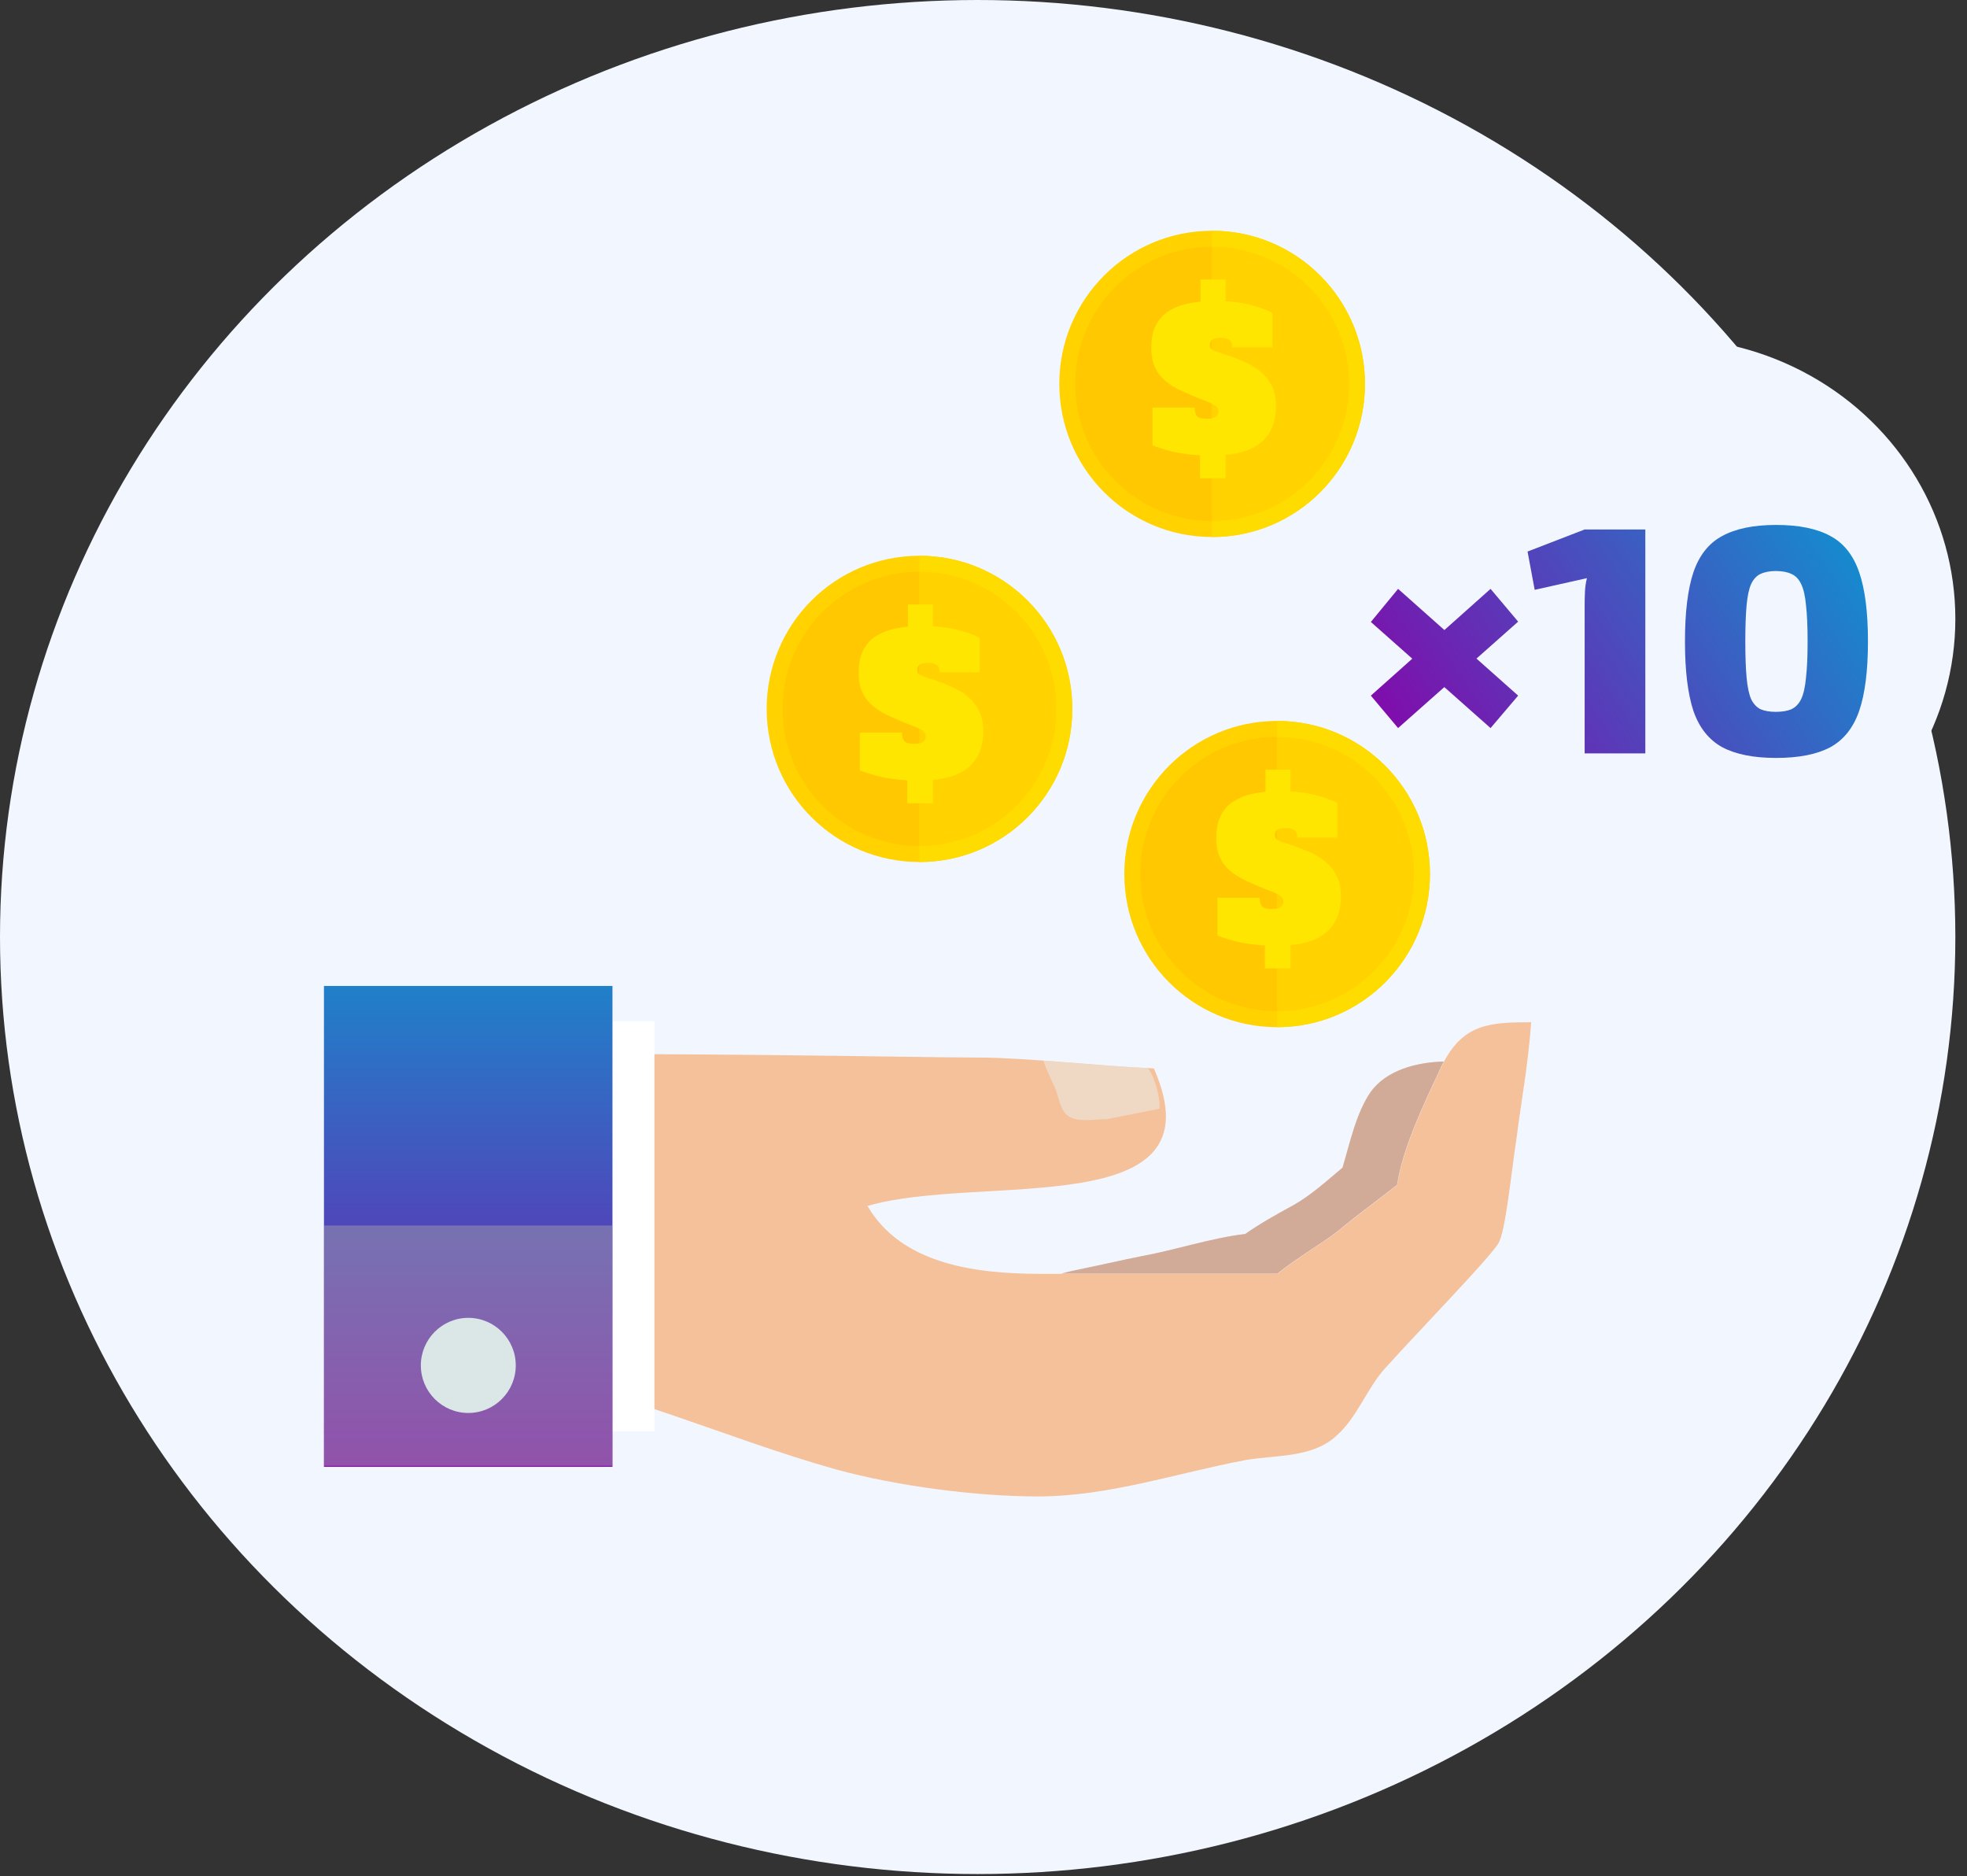 <svg width="776" height="740" viewBox="0 0 776 740" fill="none" xmlns="http://www.w3.org/2000/svg">
    <rect x="0" y="0" width="776" height="740" fill="#333333" stroke="none"/>
    <ellipse cx="385.701" cy="369.611" rx="385.701" ry="369.611" fill="#F2F6FF"/>
    <g clip-path="url(#clip0_531_435)">
        <path d="M569.57 418.72C568.87 420.043 568.171 421.444 567.55 423.001C562.033 434.754 553.332 452.735 551.156 467.368C542.998 473.829 535.073 479.433 527.926 485.505C521.399 490.564 511.454 496.246 503.918 502.395H418.688C420.164 502.006 421.562 501.617 422.961 501.306C432.129 499.437 441.685 497.258 450.853 495.39C463.439 493.133 477.89 488.307 491.254 486.75C497.236 482.547 503.685 478.966 509.978 475.541C517.359 471.416 523.264 465.889 529.635 460.596C532.665 450.4 535.073 438.958 540.745 430.707C547.038 422.067 558.77 419.031 569.57 418.72Z" fill="#EAA888"/>
        <g style="mix-blend-mode:multiply" opacity="0.4">
            <path d="M569.57 418.72C568.87 420.043 568.171 421.444 567.55 423.001C562.033 434.754 553.332 452.735 551.156 467.368C542.998 473.829 535.073 479.433 527.926 485.505C521.399 490.564 511.454 496.246 503.918 502.395H418.688C420.164 502.006 421.562 501.617 422.961 501.306C432.129 499.437 441.685 497.258 450.853 495.39C463.439 493.133 477.89 488.307 491.254 486.75C497.236 482.547 503.685 478.966 509.978 475.541C517.359 471.416 523.264 465.889 529.635 460.596C532.665 450.4 535.073 438.958 540.745 430.707C547.038 422.067 558.77 419.031 569.57 418.72Z" fill="#B0B0B0"/>
        </g>
        <path d="M604.066 403.152C602.9 419.887 600.026 435.144 598.316 448.765C596.141 462.776 593.966 486.205 591.013 490.642C586.274 497.725 560.868 523.723 546.261 539.913C539.657 547.23 535.229 559.061 527.925 565.678C518.369 575.252 503.685 573.773 491.254 575.952C464.061 581.089 437.334 590.274 409.442 590.274C385.201 590.274 354.046 586.227 329.805 579.611C285.286 567.079 247.372 548.709 201.688 541.236V416.618C241.7 414.595 363.136 417.163 386.367 417.163C404.314 417.163 434.848 420.588 455.204 421.444C482.319 482.858 386.833 462.62 342.236 475.697C355.6 498.659 384.735 502.473 410.607 502.473H503.996C511.532 496.324 521.477 490.564 528.003 485.583C535.151 479.511 543.076 473.907 551.234 467.446C553.409 452.813 562.111 434.832 567.627 423.079C568.326 421.522 568.948 420.121 569.647 418.798C577.65 403.775 588.061 403.23 604.143 403.23L604.066 403.152Z" fill="#F4C19A"/>
        <g opacity="0.69">
            <path d="M457.534 437.323L436.712 441.449C431.585 441.449 424.126 443.083 420.552 439.503C418.299 437.246 417.367 432.03 416.357 429.462C414.88 426.037 412.86 422.223 411.617 418.331C425.758 419.421 440.986 420.744 452.717 421.289C454.66 422.846 457.768 431.797 457.457 437.323H457.534Z" fill="#EDE3D6"/>
        </g>
        <path d="M258.172 402.841H169.601V564.588H258.172V402.841Z" fill="white"/>
        <path d="M127.801 578.599H241.623V578.287V564.588V483.403V402.841V388.908H127.801V483.403V578.287V578.599Z" fill="url(#paint0_linear_531_435)"/>
        <g style="mix-blend-mode:multiply" opacity="0.44">
            <path d="M241.623 483.403H127.801V578.21H241.623V483.403Z" fill="#A8A8A8"/>
        </g>
        <path d="M203.475 538.59C203.475 548.942 195.084 557.349 184.751 557.349C174.417 557.349 166.026 548.942 166.026 538.59C166.026 528.238 174.417 519.831 184.751 519.831C195.084 519.831 203.475 528.238 203.475 538.59Z" fill="#DBE7E6"/>
        <path d="M538.493 151.426C538.493 184.818 511.533 211.828 478.202 211.828C444.871 211.828 417.911 184.818 417.911 151.426C417.911 118.033 444.871 91.023 478.202 91.023C511.533 91.023 538.493 118.111 538.493 151.426Z" fill="#FFD200"/>
        <path d="M532.199 151.425C532.199 181.315 508.036 205.523 478.202 205.523C448.367 205.523 424.204 181.315 424.204 151.425C424.204 121.536 448.367 97.328 478.202 97.328C508.036 97.328 532.199 121.536 532.199 151.425Z" fill="#FFC800"/>
        <path d="M538.493 151.426C538.493 118.033 511.533 91.023 478.202 91.023V211.828C511.533 211.828 538.493 184.818 538.493 151.426Z" fill="#FFDC00"/>
        <path d="M532.2 151.425C532.2 121.536 508.037 97.328 478.202 97.328V205.523C508.037 205.523 532.2 181.315 532.2 151.425Z" fill="#FFD200"/>
        <path d="M473.385 188.709V179.602C468.645 179.291 464.838 178.746 461.886 177.968C458.934 177.189 456.525 176.411 454.661 175.711V160.766H471.287C471.287 162.245 471.598 163.412 472.219 164.113C472.841 164.813 474.084 165.202 476.026 165.202C477.658 165.202 478.901 164.969 479.6 164.424C480.3 163.957 480.688 163.179 480.688 162.167C480.688 161.466 480.377 160.844 479.833 160.299C479.29 159.754 478.046 159.131 476.337 158.431C472.608 157.029 469.345 155.628 466.548 154.383C463.751 153.138 461.42 151.659 459.633 150.102C457.768 148.545 456.447 146.677 455.515 144.575C454.583 142.474 454.194 139.983 454.194 136.947C454.194 134.457 454.505 132.199 455.204 130.175C455.904 128.152 456.991 126.361 458.468 124.805C459.944 123.248 461.964 122.003 464.45 120.991C466.936 119.979 469.966 119.356 473.618 118.967V110.249H483.485V118.811C485.816 118.967 487.914 119.2 489.778 119.512C491.565 119.823 493.275 120.212 494.751 120.679C496.227 121.068 497.625 121.535 498.869 122.003C500.112 122.47 501.122 122.937 501.976 123.481V137.025H486.127C486.127 135.546 485.738 134.534 484.884 134.067C484.107 133.523 483.097 133.289 481.931 133.289C480.3 133.289 479.056 133.523 478.357 133.912C477.658 134.301 477.27 135.079 477.27 136.169C477.27 137.025 477.658 137.648 478.435 138.037C479.212 138.426 480.377 138.893 481.931 139.36C484.884 140.294 487.603 141.306 490.167 142.396C492.731 143.486 495.062 144.731 497.004 146.366C498.946 147.922 500.5 149.791 501.665 152.048C502.831 154.305 503.375 157.029 503.375 160.221C503.375 166.059 501.665 170.495 498.325 173.765C494.984 176.956 490.011 178.902 483.485 179.447V188.632H473.618L473.385 188.709Z" fill="#FFE600"/>
        <path d="M503.841 405.176C537.138 405.176 564.131 378.133 564.131 344.774C564.131 311.415 537.138 284.372 503.841 284.372C470.543 284.372 443.55 311.415 443.55 344.774C443.55 378.133 470.543 405.176 503.841 405.176Z" fill="#FFD200"/>
        <path d="M557.838 344.774C557.838 374.664 533.675 398.871 503.84 398.871C474.006 398.871 449.843 374.664 449.843 344.774C449.843 314.884 474.006 290.677 503.84 290.677C533.675 290.677 557.838 314.884 557.838 344.774Z" fill="#FFC800"/>
        <path d="M564.132 344.774C564.132 311.382 537.172 284.372 503.841 284.372V405.176C537.172 405.176 564.132 378.167 564.132 344.774Z" fill="#FFDC00"/>
        <path d="M557.838 344.774C557.838 314.884 533.675 290.677 503.841 290.677V398.871C533.675 398.871 557.838 374.664 557.838 344.774Z" fill="#FFD200"/>
        <path d="M499.023 382.058V372.951C494.284 372.64 490.477 372.095 487.525 371.316C484.572 370.538 482.164 369.76 480.299 369.059V354.114H496.926C496.926 355.593 497.237 356.761 497.858 357.461C498.48 358.162 499.723 358.551 501.665 358.551C503.297 358.551 504.54 358.318 505.239 357.773C505.938 357.306 506.327 356.527 506.327 355.515C506.327 354.815 506.016 354.192 505.472 353.647C504.928 353.102 503.685 352.48 501.976 351.779C498.247 350.378 494.983 348.977 492.186 347.732C489.389 346.408 487.059 345.007 485.272 343.451C483.407 341.894 482.086 340.026 481.154 337.924C480.221 335.822 479.833 333.332 479.833 330.296C479.833 327.805 480.144 325.548 480.843 323.524C481.542 321.5 482.63 319.71 484.106 318.153C485.582 316.597 487.602 315.351 490.089 314.339C492.575 313.327 495.605 312.705 499.257 312.315V303.598H509.124V312.16C511.455 312.315 513.552 312.549 515.417 312.86C517.204 313.172 518.913 313.561 520.389 314.028C521.866 314.417 523.264 314.884 524.507 315.351C525.75 315.818 526.76 316.285 527.615 316.83V330.374H511.765C511.765 328.895 511.377 327.883 510.522 327.416C509.745 326.871 508.735 326.638 507.57 326.638C505.938 326.638 504.695 326.871 503.996 327.26C503.297 327.65 502.908 328.428 502.908 329.518C502.908 330.374 503.297 330.997 504.074 331.386C504.851 331.775 506.016 332.242 507.57 332.709C510.522 333.643 513.241 334.655 515.805 335.745C518.369 336.834 520.7 338.08 522.642 339.714C524.585 341.271 526.139 343.139 527.304 345.397C528.47 347.654 529.013 350.378 529.013 353.569C529.013 359.407 527.304 363.844 523.963 367.113C520.622 370.305 515.65 372.251 509.124 372.795V381.98H499.257L499.023 382.058Z" fill="#FFE600"/>
        <path d="M423.038 279.625C423.038 313.017 396.079 340.027 362.748 340.027C329.417 340.027 302.457 313.017 302.457 279.625C302.457 246.232 329.417 219.223 362.748 219.223C396.079 219.223 423.038 246.232 423.038 279.625Z" fill="#FFD200"/>
        <path d="M416.745 279.625C416.745 309.514 392.582 333.722 362.747 333.722C332.913 333.722 308.75 309.514 308.75 279.625C308.75 249.735 332.913 225.527 362.747 225.527C392.582 225.527 416.745 249.735 416.745 279.625Z" fill="#FFC800"/>
        <path d="M423.039 279.625C423.039 246.232 396.079 219.223 362.748 219.223V340.027C396.079 340.027 423.039 313.017 423.039 279.625Z" fill="#FFDC00"/>
        <path d="M416.746 279.625C416.746 249.735 392.583 225.527 362.748 225.527V333.722C392.583 333.722 416.746 309.514 416.746 279.625Z" fill="#FFD200"/>
        <path d="M357.931 316.909V307.802C353.191 307.49 349.384 306.945 346.432 306.167C343.48 305.389 341.071 304.61 339.206 303.91V288.965H355.833C355.833 290.444 356.144 291.611 356.765 292.312C357.387 293.012 358.63 293.402 360.572 293.402C362.204 293.402 363.447 293.168 364.146 292.623C364.845 292.156 365.234 291.378 365.234 290.366C365.234 289.665 364.923 289.043 364.379 288.498C363.835 287.953 362.592 287.33 360.883 286.63C357.154 285.229 353.891 283.828 351.094 282.582C348.297 281.337 345.966 279.858 344.179 278.301C342.314 276.744 340.993 274.876 340.061 272.775C339.129 270.673 338.74 268.182 338.74 265.147C338.74 262.656 339.051 260.398 339.75 258.375C340.45 256.351 341.537 254.561 343.013 253.004C344.49 251.447 346.51 250.202 348.996 249.19C351.482 248.178 354.512 247.555 358.164 247.166V238.448H368.031V247.01C370.362 247.166 372.46 247.4 374.324 247.711C376.111 248.022 377.82 248.411 379.297 248.878C380.773 249.268 382.171 249.735 383.414 250.202C384.658 250.669 385.668 251.136 386.522 251.681V265.224H370.673C370.673 263.745 370.284 262.734 369.429 262.267C368.653 261.722 367.642 261.488 366.477 261.488C364.845 261.488 363.602 261.722 362.903 262.111C362.204 262.5 361.815 263.278 361.815 264.368C361.815 265.224 362.204 265.847 362.981 266.236C363.758 266.625 364.923 267.093 366.477 267.56C369.429 268.494 372.149 269.505 374.713 270.595C377.277 271.685 379.607 272.93 381.55 274.565C383.492 276.122 385.046 277.99 386.211 280.247C387.377 282.504 387.921 285.229 387.921 288.42C387.921 294.258 386.211 298.695 382.871 301.964C379.53 305.155 374.557 307.101 368.031 307.646V316.831H358.164L357.931 316.909Z" fill="#FFE600"/>
    </g>
    <ellipse cx="656.934" cy="244.109" rx="114.469" ry="110.791" fill="#F2F6FF"/>
    <path d="M588.044 232.28L598.924 245.208L551.564 287.192L540.812 274.392L588.044 232.28ZM551.564 232.28L598.924 274.392L588.044 287.192L540.812 245.336L551.564 232.28ZM649.097 208.856V297.176H625.161V238.552C625.161 236.76 625.204 235.01 625.289 233.304C625.374 231.512 625.63 229.762 626.057 228.056L605.449 232.664L602.633 217.56L625.161 208.856H649.097ZM700.703 207.064C709.663 207.064 716.788 208.514 722.079 211.416C727.37 214.232 731.167 219.01 733.471 225.752C735.775 232.408 736.927 241.496 736.927 253.016C736.927 264.536 735.775 273.666 733.471 280.408C731.167 287.064 727.37 291.842 722.079 294.744C716.788 297.56 709.663 298.968 700.703 298.968C691.828 298.968 684.746 297.56 679.455 294.744C674.164 291.842 670.367 287.064 668.063 280.408C665.844 273.666 664.735 264.536 664.735 253.016C664.735 241.496 665.844 232.408 668.063 225.752C670.367 219.01 674.164 214.232 679.455 211.416C684.746 208.514 691.828 207.064 700.703 207.064ZM700.575 225.24C698.186 225.24 696.18 225.624 694.559 226.392C693.023 227.074 691.786 228.397 690.847 230.36C689.994 232.237 689.396 235.01 689.055 238.68C688.714 242.349 688.543 247.128 688.543 253.016C688.543 258.904 688.714 263.682 689.055 267.352C689.396 271.021 689.994 273.837 690.847 275.8C691.786 277.677 693.023 279 694.559 279.768C696.18 280.45 698.186 280.792 700.575 280.792C703.05 280.792 705.098 280.45 706.719 279.768C708.34 279 709.62 277.677 710.559 275.8C711.498 273.837 712.138 271.021 712.479 267.352C712.906 263.682 713.119 258.904 713.119 253.016C713.119 247.128 712.906 242.349 712.479 238.68C712.138 235.01 711.498 232.237 710.559 230.36C709.62 228.397 708.34 227.074 706.719 226.392C705.098 225.624 703.05 225.24 700.575 225.24Z" fill="url(#paint1_linear_531_435)"/>
    <defs>
        <linearGradient id="paint0_linear_531_435" x1="184.712" y1="388.908" x2="184.712" y2="578.599" gradientUnits="userSpaceOnUse">
            <stop stop-color="#2080C9"/>
            <stop offset="1" stop-color="#7F0EAC"/>
        </linearGradient>
        <linearGradient id="paint1_linear_531_435" x1="719.915" y1="169.176" x2="548.441" y2="283.185" gradientUnits="userSpaceOnUse">
            <stop stop-color="#0C96D1"/>
            <stop offset="1" stop-color="#7F0EAC"/>
        </linearGradient>
        <clipPath id="clip0_531_435">
            <rect width="476.265" height="499.251" fill="white" transform="translate(127.801 91.023)"/>
        </clipPath>
    </defs>
</svg>
